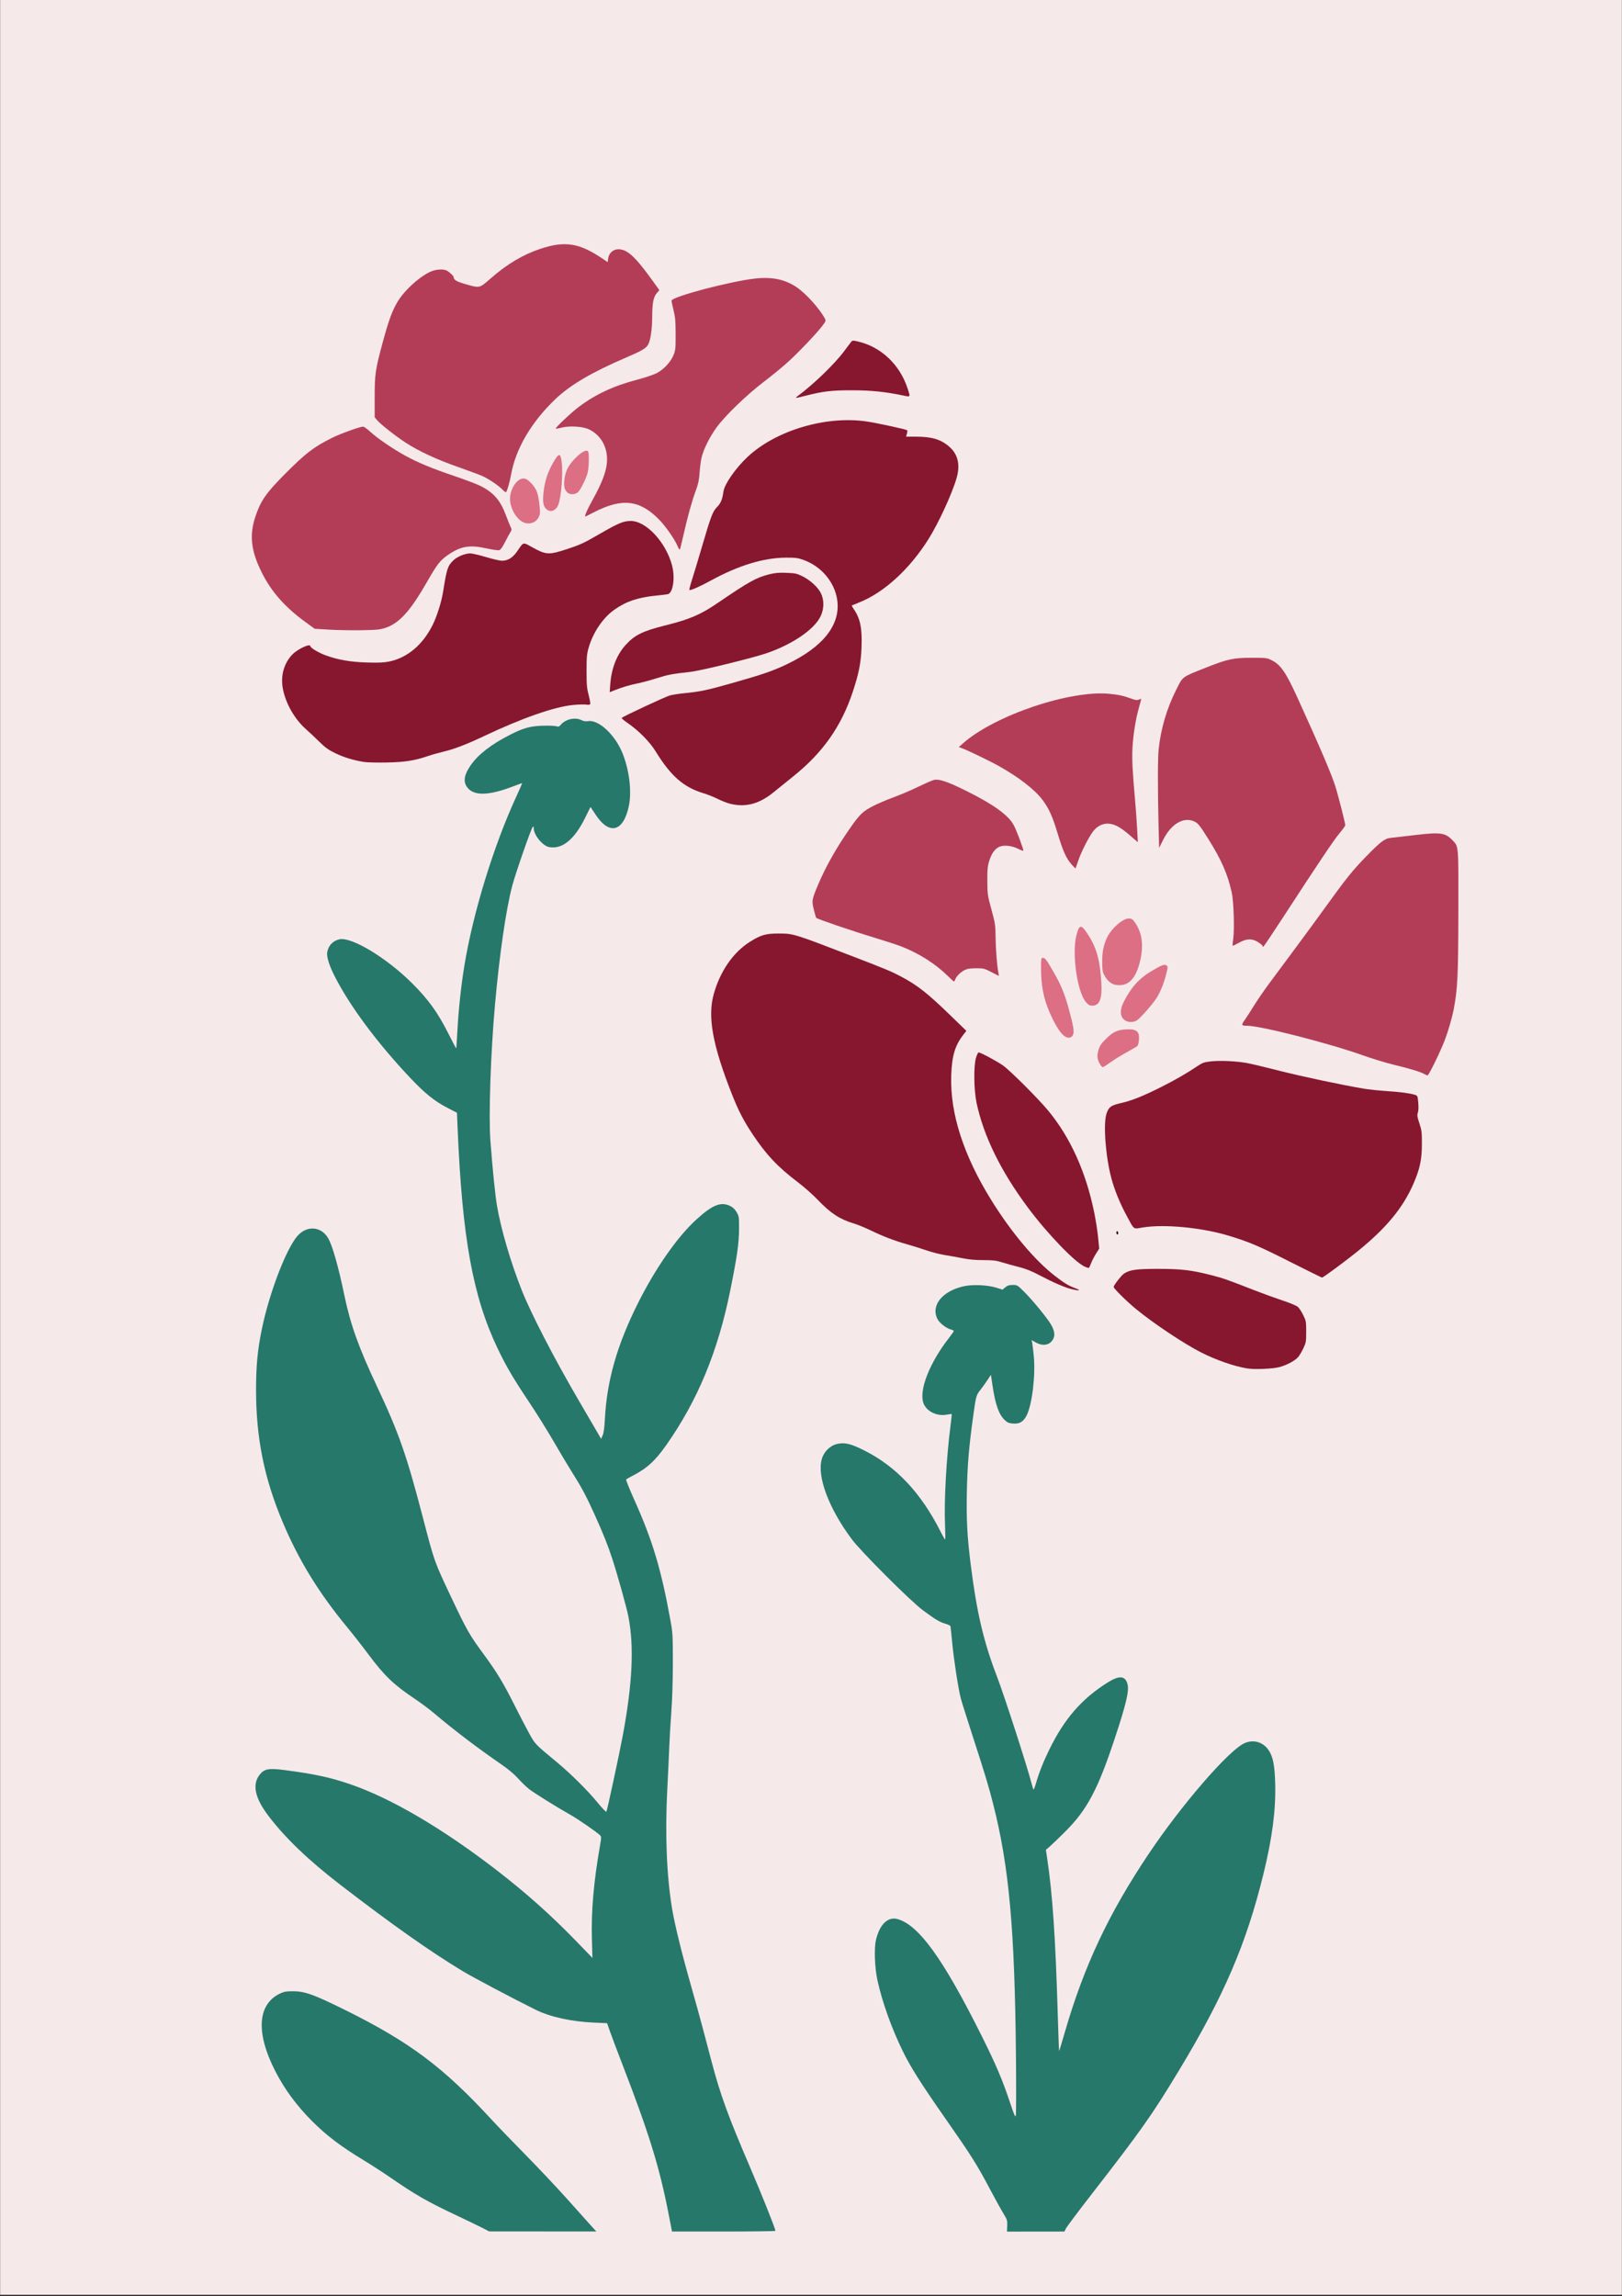 <?xml version='1.0' encoding='utf-8'?>
<svg xmlns="http://www.w3.org/2000/svg" width="1322.9mm" height="1872.8mm" version="1.1" viewBox="0 0 1322.9 1872.8"><rect x="0" y="0" width="1322.9" height="1872.8" fill="#333333" stroke="none"/> <g transform="translate(-1215.1 -1185.7)"> <g transform="matrix(1.814 0 0 1.814 1909.9 -4229.8)"> <path d="m-382.96 2984.9h729.16v1032.3h-729.16z" fill="#f6e9ea" stop-color="#000000" stroke-linecap="square" stroke-width="2.701" style="paint-order:markers stroke fill"/> <path d="m-24.262 3163.4c7.104-5.27 16.579-14.438 20.804-20.132 1.433-1.932 2.859-3.825 3.167-4.206 0.508-0.628 0.792-0.64 3.003-0.124 10.477 2.444 18.85 10.391 22.376 21.237 1.245 3.829 1.294 3.744-1.777 3.1-8.286-1.737-14.572-2.387-23.189-2.396-9.239-0.014-12.949 0.423-20.926 2.445-4.862 1.232-5.024 1.236-3.459 0.075z" fill="#87172e" stroke-width=".551"/> <path d="m-157.14 3205.5c-1.798-1.865-6.247-4.846-9.148-6.129-1.224-0.541-6.03-2.323-10.681-3.96-9.843-3.464-17.799-7.159-23.692-11.004-4.671-3.048-11.261-8.245-12.855-10.14l-1.043-1.239v-9.045c0-10.392 0.308-12.487 3.644-24.777 2.636-9.71 4.165-13.91 6.553-17.988 3.217-5.496 10.887-12.292 15.846-14.042 2.07-0.73 5.056-0.802 6.32-0.153 1.254 0.644 3.175 2.488 3.175 3.047 0 1.176 1.348 1.955 5.371 3.103 6.369 1.817 6.161 1.864 11.186-2.543 7.394-6.484 14.541-10.744 22.431-13.368 10.978-3.651 17.404-2.651 27.749 4.319l2.479 1.671 0.243-1.719c0.335-2.365 2.232-4.065 4.536-4.065 4.018 0 7.572 3.25 15.318 14.008l3.155 4.381-1.151 1.31c-1.527 1.739-2.056 4.443-2.074 10.59-0.016 5.583-0.777 10.766-1.845 12.576-1.037 1.755-2.691 2.724-10.084 5.904-15.387 6.62-24.983 12.275-31.663 18.662-10.727 10.255-17.751 22.2-19.838 33.736-0.619 3.42-1.729 7.364-2.261 8.031-0.137 0.171-0.889-0.354-1.673-1.168z" fill="#b33d57" stroke-width=".551"/> <path d="m-127.41 3207.2c-0.594-0.332-1.316-1.175-1.605-1.873-0.771-1.862-0.314-6.065 0.963-8.856 1.82-3.975 7.34-9.053 9.105-8.376 0.556 0.214 0.673 0.926 0.669 4.094 0 2.11-0.254 4.765-0.559 5.902-0.685 2.555-3.202 7.603-4.274 8.57-1.123 1.013-3.025 1.251-4.3 0.538z" fill="#dc6f84" stroke-width=".551"/> <path d="m-137.48 3214.2c-1.37-1.37-1.651-3.451-1.087-8.04 0.583-4.748 1.853-8.558 4.248-12.744 2.549-4.456 3.316-4.511 3.845-0.276 0.648 5.183-0.173 15.616-1.505 19.133-1.083 2.859-3.664 3.763-5.501 1.926z" fill="#dc6f84" stroke-width=".551"/> <path d="m-146.67 3220.6c-3.152-0.677-6.322-5.041-6.952-9.574-0.716-5.145 3.188-11.278 6.628-10.414 1.49 0.374 4.033 3.002 5.1 5.271 0.585 1.245 1.089 3.501 1.383 6.197 0.415 3.802 0.387 4.398-0.27 5.784-1.044 2.201-3.364 3.279-5.888 2.736z" fill="#dc6f84" stroke-width=".551"/> <path d="m-78.353 3231c-1.282-3.1-5.395-9.009-8.39-12.052-8.701-8.844-16.629-9.718-29.254-3.224-1.818 0.935-3.472 1.773-3.674 1.861-0.828 0.362 0.378-2.52 3.179-7.592 3.63-6.573 5.47-11.063 6.143-14.99 1.238-7.22-1.875-13.736-7.921-16.581-2.836-1.334-8.789-1.678-12.397-0.716-1.25 0.333-2.365 0.513-2.478 0.4-0.334-0.334 6.96-7.207 10.353-9.757 7.607-5.716 15.668-9.461 26.471-12.297 3.492-0.917 7.317-2.213 8.694-2.948 3.115-1.66 6.211-5.027 7.445-8.095 0.871-2.165 0.953-2.994 0.935-9.4-0.016-5.806-0.177-7.655-0.926-10.657-0.498-1.998-0.906-3.966-0.906-4.373 0-1.763 26.931-8.853 37.904-9.979 7.51-0.771 13.253 0.471 18.395 3.977 4.235 2.888 10.323 9.676 12.678 14.138 0.451 0.855 0.328 1.191-1.149 3.148-2.495 3.304-10.272 11.5-15.257 16.077-2.436 2.236-7.404 6.325-11.04 9.086-7.622 5.786-17.35 15.163-21.258 20.492-3.085 4.205-5.979 10.027-6.797 13.672-0.332 1.477-0.728 4.546-0.881 6.818-0.217 3.224-0.592 4.983-1.708 8-1.727 4.672-3.736 11.906-5.536 19.932-0.734 3.274-1.45 6.176-1.591 6.448-0.144 0.279-0.596-0.328-1.035-1.389z" fill="#b33d57" stroke-width=".551"/> <path d="m-235.17 3268.5-6.362-0.385-4.308-3.139c-9.146-6.665-15.275-13.647-19.541-22.26-4.866-9.823-5.614-16.805-2.713-25.33 2.364-6.949 4.716-10.324 13.045-18.721 9.336-9.412 12.944-12.197 21.118-16.302 3.762-1.889 12.684-5.126 14.161-5.138 0.426 0 1.951 1.095 3.389 2.441 2.881 2.695 10.013 7.566 15.466 10.563 5.672 3.117 11.994 5.748 21.791 9.068 5.053 1.712 10.455 3.751 12.003 4.531 6.027 3.035 9.001 6.419 11.506 13.091 0.805 2.144 1.758 4.522 2.118 5.286 0.603 1.279 0.599 1.474-0.049 2.479-0.387 0.6-1.477 2.614-2.421 4.476-1.202 2.369-1.993 3.454-2.638 3.616-0.507 0.127-3.121-0.25-5.809-0.839-7.592-1.662-11.602-0.943-17.387 3.12-3.384 2.376-4.716 4.093-9.004 11.597-7.76 13.58-12.724 19.056-19.137 21.113-2.346 0.752-3.934 0.899-10.808 1.002-4.432 0.066-10.921-0.053-14.42-0.265z" fill="#b33d57" stroke-width=".551"/> <path d="m-108.63 3293c0.507-7.018 2.928-13.221 6.853-17.559 4.083-4.511 7.668-6.289 17.785-8.815 11.038-2.757 15.906-4.833 23.55-10.046 14.195-9.679 17.412-11.472 23.223-12.942 2.657-0.672 4.282-0.816 7.748-0.686 3.891 0.145 4.688 0.31 7.071 1.466 3.533 1.713 7.089 4.93 8.435 7.631 1.552 3.116 1.51 7.054-0.114 10.456-2.787 5.841-12.429 12.474-23.976 16.493-6.269 2.182-29.728 7.943-34.553 8.486-8.353 0.939-10.122 1.274-15.134 2.86-2.813 0.891-6.602 1.921-8.421 2.289-3.744 0.759-7.23 1.79-10.498 3.103l-2.233 0.898z" fill="#87172e" stroke-width=".551"/> <path d="m-219.31 3328c-4.738-0.738-9.087-2.061-12.944-3.937-3.096-1.506-4.526-2.527-7.086-5.059-1.764-1.745-4.525-4.339-6.135-5.764-5.294-4.687-9.436-12.147-10.483-18.878-0.856-5.504 0.736-10.873 4.34-14.633 2.405-2.51 8.134-5.182 8.134-3.794 0 0.739 3.771 2.989 6.95 4.147 5.569 2.028 11.156 2.985 18.671 3.197 5.229 0.147 7.541 0.039 9.918-0.461 8.113-1.709 14.916-7.427 19.388-16.297 1.957-3.881 4.036-10.477 4.777-15.154 1.625-10.259 2.037-11.523 4.553-13.966 1.775-1.724 5.272-3.183 7.627-3.183 0.881 0 4.074 0.744 7.096 1.653 3.022 0.909 6.234 1.653 7.137 1.653 2.692 0 4.883-1.353 6.878-4.248 3.032-4.399 2.343-4.242 7.135-1.62 5.961 3.262 7.141 3.302 15.577 0.53 5.613-1.844 7.373-2.666 14.231-6.641 8.532-4.945 10.836-5.908 14.132-5.908 6.932 0 15.84 9.609 18.564 20.024 1.461 5.588 0.425 12.419-1.957 12.906-0.528 0.108-3.005 0.406-5.505 0.661-8.096 0.828-13.33 2.632-18.653 6.431-5.014 3.578-9.424 10.14-11.386 16.941-0.826 2.864-0.947 4.205-0.946 10.514 4.4e-4 6.226 0.133 7.734 0.952 10.845 0.523 1.987 0.828 3.813 0.677 4.058-0.165 0.267-0.878 0.343-1.782 0.191-0.829-0.14-3.46-0.068-5.846 0.16-8.458 0.808-23.147 5.942-40.291 14.084-7.454 3.54-13.157 5.739-17.657 6.81-2.334 0.555-5.639 1.487-7.344 2.071-6.024 2.064-10.386 2.746-18.596 2.906-4.205 0.082-8.761-0.025-10.124-0.237z" fill="#87172e" stroke-width=".551"/> <path d="m-54.717 3346.8c-1.297-0.314-3.807-1.295-5.579-2.178-1.771-0.883-4.615-2.023-6.32-2.531-9.018-2.692-14.768-7.708-21.632-18.871-2.625-4.27-7.682-9.387-12.585-12.737-1.642-1.122-2.843-2.162-2.67-2.311 0.932-0.8 19.669-9.529 21.597-10.062 1.25-0.346 4.379-0.831 6.954-1.077 6.717-0.644 9.855-1.314 21.185-4.523 13.445-3.807 18.191-5.437 24.315-8.348 16.658-7.917 24.533-17.994 22.825-29.207-1.203-7.898-7.16-14.928-15.064-17.777-2.608-0.94-3.604-1.072-7.941-1.052-9.988 0.049-21.274 3.468-33.559 10.175-5.294 2.89-9.472 4.731-9.858 4.345-0.134-0.134 0.404-2.26 1.197-4.723 0.793-2.463 2.584-8.384 3.981-13.157 4.491-15.345 5.227-17.322 7.21-19.363 1.754-1.805 2.384-3.337 2.946-7.162 0.476-3.245 5.601-10.552 10.819-15.425 12.802-11.955 35.319-18.632 53.629-15.903 4.511 0.672 17.583 3.5 18.075 3.91 0.168 0.14 0.134 0.852-0.075 1.581l-0.38 1.327h4.496c7.141 0 11.222 1.24 14.988 4.556 3.857 3.395 4.945 8.109 3.242 14.042-2.012 7.009-8.109 20.25-12.652 27.479-8.545 13.596-20.076 24.105-31.292 28.521-1.658 0.653-3.089 1.24-3.179 1.305-0.091 0.065 0.319 0.819 0.91 1.676 2.943 4.262 3.815 8.671 3.454 17.467-0.279 6.808-1.249 11.643-3.98 19.836-5.15 15.451-13.413 27.18-26.622 37.79-3.207 2.576-7.204 5.806-8.883 7.179-6.476 5.296-12.552 6.917-19.555 5.219z" fill="#87172e" stroke-width=".551"/> <path d="m98.725 3374c-2.393-2.718-3.818-5.901-6.249-13.954-2.331-7.723-3.885-11.148-6.838-15.078-3.44-4.576-10.685-10.177-19.603-15.155-4.243-2.368-14.067-7.107-16.668-8.04l-1.308-0.469 1.859-1.649c14.244-12.629 48.384-24.137 66.086-22.277 4.292 0.451 5.981 0.828 9.659 2.156 1.926 0.696 2.594 0.774 3.409 0.403 0.558-0.254 1.014-0.363 1.014-0.242 0 0.121-0.469 1.887-1.041 3.924-1.473 5.239-2.571 12.136-2.889 18.154-0.266 5.034-0.014 10.006 1.214 23.968 0.33 3.75 0.733 9.409 0.895 12.576l0.296 5.757-3.609-3.118c-4.143-3.578-6.598-4.941-9.38-5.209-2.689-0.259-5.357 1.066-7.212 3.581-2.039 2.765-5.323 9.28-6.596 13.084-0.605 1.808-1.152 3.343-1.215 3.409-0.064 0.066-0.884-0.753-1.825-1.821z" fill="#b33d57" stroke-width=".551"/> <path d="m184.63 3410.7c0-0.232-0.873-0.976-1.94-1.653-2.798-1.774-5.191-1.705-8.692 0.253-1.459 0.816-2.723 1.415-2.808 1.33-0.085-0.085 0.039-1.543 0.28-3.24 0.596-4.236 0.186-16.732-0.677-20.649-1.82-8.258-4.559-14.551-10.394-23.884-4.053-6.483-4.807-7.412-6.645-8.196-4.829-2.058-10.322 1.304-13.886 8.497l-1.727 3.485-0.253-10.097c-0.42-16.775-0.392-30.357 0.074-34.598 0.995-9.071 3.655-18.033 7.816-26.328 3.122-6.223 2.328-5.629 13.439-10.052 9.608-3.825 12.304-4.405 20.484-4.409 6.808 0 6.861 0 9.298 1.247 3.84 1.958 6.246 5.506 11.361 16.748 9.954 21.878 15.179 34.079 16.917 39.503 1.304 4.071 4.547 16.755 4.547 17.785 0 0.303-1.138 1.897-2.528 3.543-2.53 2.995-9.685 13.654-25.572 38.097-4.659 7.169-8.611 13.035-8.781 13.036-0.17 9e-4 -0.31-0.188-0.31-0.421z" fill="#b33d57" stroke-width=".551"/> <path d="m43.099 3424.2c-5.474-5.401-12.736-10.033-20.626-13.155-1.798-0.712-7.191-2.481-11.984-3.932-10.433-3.158-25.98-8.453-26.579-9.053-0.065-0.065-0.513-1.681-0.997-3.592-1.044-4.12-0.981-4.471 2.1-11.76 2.801-6.628 7.102-14.452 11.801-21.467 6.235-9.309 7.625-10.794 12.43-13.282 2.257-1.168 6.521-3.001 9.475-4.072 2.955-1.071 7.976-3.21 11.157-4.754s6.381-2.932 7.109-3.085c2.29-0.481 6.233 0.868 14.379 4.922 12.321 6.131 18.93 10.892 21.388 15.408 1.29 2.369 4.605 11.242 4.311 11.536-0.111 0.111-1.176-0.291-2.366-0.894-2.56-1.297-5.887-1.737-7.962-1.052-2.154 0.711-3.839 2.876-4.924 6.33-0.812 2.584-0.937 3.844-0.913 9.193 0.029 5.988 0.089 6.424 1.83 12.81 1.712 6.285 1.806 6.919 1.89 12.81 0.081 5.587 0.61 12.233 1.259 15.783l0.241 1.32-3.392-1.733c-3.224-1.647-3.57-1.732-6.963-1.717-2.842 0.015-3.919 0.199-5.275 0.912-1.804 0.948-3.643 2.857-4.08 4.236-0.145 0.456-0.39 0.808-0.545 0.783-0.155-0.024-1.398-1.147-2.761-2.492z" fill="#b33d57" stroke-width=".551"/> <path d="m117.48 3427.9c-1.708-0.797-2.934-2.047-4.02-4.1-0.775-1.465-0.921-2.395-0.921-5.873 2.9e-4 -4.53 0.589-7.539 2.119-10.824 2.038-4.376 7.396-8.993 10.133-8.73 1.111 0.107 1.617 0.506 2.706 2.135 3.102 4.642 3.753 10.42 1.966 17.464-1.714 6.755-4.471 10.09-8.569 10.362-1.294 0.086-2.675-0.089-3.413-0.434z" fill="#dc6f84" stroke-width=".551"/> <path d="m105.18 3435.9c-3.846-4.494-6.307-21.612-4.276-29.747 1.255-5.025 2.075-5.263 4.714-1.369 4.318 6.371 5.946 12.003 6.547 22.65 0.395 6.997-0.832 10.124-3.975 10.124-1.346 0-1.81-0.256-3.011-1.659z" fill="#dc6f84" stroke-width=".551"/> <path d="m123.16 3444.4c-2.618-1.454-2.943-4.546-0.904-8.591 3.233-6.413 6.896-10.486 12.337-13.723 4.671-2.779 5.95-3.266 6.849-2.609 0.686 0.502 0.68 0.7-0.125 3.885-1.048 4.143-2.464 7.699-4.221 10.598-1.583 2.611-7.279 9.115-8.945 10.214-1.335 0.88-3.626 0.984-4.991 0.226z" fill="#dc6f84" stroke-width=".551"/> <path d="m94.876 3450.7c-1.787-1.706-4.043-5.553-6.113-10.425-2.675-6.296-3.72-11.828-3.72-19.691 0-4.114 0.068-4.516 0.762-4.516 1.077 0 1.667 0.78 4.977 6.575 3.292 5.763 4.807 9.418 6.627 15.985 2.163 7.803 2.651 10.712 2.018 12.038-0.84 1.761-2.728 1.775-4.552 0.035z" fill="#dc6f84" stroke-width=".551"/> <path d="m111.57 3463.9c-1.279-2.105-1.458-3.749-0.696-6.372 0.563-1.938 1.174-2.845 3.441-5.107 3.169-3.164 5.37-4.122 9.639-4.195 3.049-0.052 4.343 0.486 4.939 2.053 0.487 1.282 0.089 4.903-0.604 5.5-0.261 0.225-2.448 1.496-4.86 2.824-2.412 1.328-5.692 3.365-7.289 4.527-1.597 1.162-3.095 2.112-3.329 2.112s-0.792-0.604-1.241-1.343z" fill="#dc6f84" stroke-width=".551"/> <path d="m257.36 3468.3c-1.61-0.932-6.828-2.517-13.729-4.173-3.472-0.833-9.85-2.776-14.172-4.317-15.017-5.356-45.715-13.198-51.667-13.198-2.681 0-2.825-0.3-1.218-2.537 0.802-1.117 2.657-3.987 4.121-6.379s4.619-6.989 7.012-10.217c2.393-3.228 7.733-10.425 11.868-15.993 4.135-5.568 10.397-14.122 13.917-19.009 8.444-11.722 11.706-15.791 17.192-21.441 6.94-7.147 8.832-8.614 11.473-8.893 1.202-0.127 6.246-0.712 11.208-1.298 11.298-1.337 13.423-1.036 16.681 2.36 2.781 2.899 2.684 1.731 2.629 31.724-0.053 29.199-0.327 35.004-2.086 44.244-0.717 3.764-2.421 9.676-3.959 13.735-1.965 5.184-7.242 16.022-7.793 16.004-0.245-0.014-0.909-0.284-1.478-0.612z" fill="#b33d57" stroke-width=".551"/> <path d="m118.93 3539.6c0-0.468 0.186-0.736 0.413-0.596 0.227 0.14 0.413 0.523 0.413 0.851 0 0.328-0.186 0.596-0.413 0.596s-0.413-0.383-0.413-0.851z" stroke-width=".551"/> <path d="m104.65 3554.9c-4.511-2.042-16.859-14.901-25.623-26.684-12.086-16.251-19.799-32-22.968-46.902-1.238-5.823-1.369-16.716-0.245-20.352 0.404-1.307 0.919-2.376 1.144-2.376 0.893 0 8.61 4.156 11.138 5.999 3.311 2.413 15.615 14.718 20.035 20.035 10.101 12.154 17.145 27.752 20.881 46.237 0.666 3.298 1.429 8.239 1.695 10.98l0.483 4.983-1.44 2.269c-0.792 1.248-1.776 3.158-2.186 4.245-0.41 1.087-0.866 2.051-1.013 2.141-0.147 0.091-1.002-0.168-1.902-0.575z" fill="#87172e" stroke-width=".551"/> <path d="m196.92 3552.7c-14.104-7.123-18.252-8.889-27.379-11.655-12.277-3.721-29.054-5.333-38.831-3.731-4.368 0.716-3.615 1.27-7.149-5.255-3.03-5.592-5.455-11.526-6.883-16.846-2.632-9.799-3.741-24.688-2.174-29.177 1.031-2.952 1.964-3.626 6.44-4.648 4.886-1.116 9.698-3.031 17.867-7.114 6.395-3.196 11.93-6.382 16.631-9.574 2.107-1.43 2.904-1.713 5.798-2.056 4.106-0.486 11.682-0.153 16.386 0.722 1.924 0.358 8.52 1.93 14.656 3.495 9.861 2.514 27.547 6.267 37.857 8.033 1.957 0.335 6.42 0.807 9.918 1.048 6.66 0.46 10.854 1.006 13.019 1.696 1.253 0.399 1.295 0.494 1.57 3.531 0.177 1.952 0.111 3.641-0.176 4.51-0.391 1.186-0.291 1.892 0.683 4.82 1.041 3.13 1.14 3.956 1.123 9.423-0.02 6.915-0.897 11.007-3.786 17.692-4.728 10.938-12.389 20.164-25.503 30.716-5.455 4.389-15.099 11.502-15.604 11.508-0.176 0-6.685-3.21-14.463-7.138z" fill="#87172e" stroke-width=".551"/> <path d="m98.68 3565c-3.037-0.741-8.214-2.985-14.293-6.195-3.648-1.927-6.155-2.929-9.298-3.719-2.366-0.595-5.753-1.535-7.527-2.09-2.699-0.845-4.067-1.009-8.406-1.009-3.499 0-6.479-0.262-9.173-0.806-2.195-0.443-5.841-1.1-8.102-1.46-2.261-0.36-5.942-1.29-8.18-2.068-2.238-0.777-6.152-2.004-8.699-2.725-5.896-1.67-10.879-3.572-16.614-6.342-2.5-1.208-5.936-2.61-7.635-3.115-6.19-1.842-10.358-4.588-16.132-10.626-2.156-2.255-6.152-5.792-8.879-7.861-9.077-6.884-14.274-12.397-20.442-21.684-4.009-6.037-6.325-10.526-9.236-17.902-8.736-22.136-11.037-34.879-8.149-45.137 2.893-10.276 8.809-18.78 16.325-23.465 4.895-3.051 7.06-3.668 12.824-3.654 6.771 0.015 6.398-0.099 34.712 10.812 13.63 5.253 16.15 6.309 20.232 8.483 7.574 4.032 11.964 7.487 22.44 17.656l7.006 6.801-1.429 1.855c-3.697 4.799-5.064 9.435-5.361 18.178-0.578 17.076 5.502 35.953 18.128 56.277 8.884 14.3 19.489 26.915 28.45 33.839 4.393 3.395 6.101 4.428 9.266 5.605 2.823 1.05 1.82 1.243-1.828 0.353z" fill="#87172e" stroke-width=".551"/> <path d="m177.85 3600.7c-5.862-0.925-14.103-3.782-20.904-7.248-7.752-3.951-21.18-12.901-29.133-19.418-4.274-3.502-10.124-9.285-10.124-10.008 0-0.7 3.521-5.237 4.625-5.96 2.656-1.74 5.499-2.142 15.21-2.149 10.51-0.014 15.239 0.551 24.16 2.853 5.355 1.383 6.784 1.884 19.437 6.823 3.636 1.419 9.274 3.466 12.528 4.549 3.509 1.167 6.333 2.359 6.94 2.929 0.562 0.528 1.619 2.173 2.348 3.655 1.259 2.559 1.325 2.933 1.325 7.453 0 4.463-0.079 4.926-1.277 7.445-0.702 1.477-1.762 3.259-2.355 3.96-1.352 1.598-5.113 3.617-8.352 4.483-3.017 0.806-11.085 1.161-14.428 0.633z" fill="#87172e" stroke-width=".551"/> <path d="m31.565 3685.5c-6.246-12.465-11.123-19.708-17.579-26.106-5.688-5.637-14.896-12.196-14.896-10.61 0 1.013 2.592 6.857 4.453 10.04 4.188 7.163 9.147 12.804 18.682 21.251 3.526 3.124 7.522 6.815 8.879 8.202 1.357 1.387 2.613 2.522 2.792 2.522s-0.869-2.385-2.33-5.3z" stroke-width=".551"/> <path d="m89.098 3800.5c6.313-6.188 10.94-13.852 14.906-24.691 4.972-13.59 6.152-16.629 8.567-22.072 1.453-3.276 2.568-6.03 2.477-6.121-0.091-0.091-1.964 1.553-4.162 3.655-9.029 8.632-15.695 19.939-21.287 36.109-1.711 4.947-4.556 14.815-4.556 15.802 0 1.026 0.836 0.473 4.055-2.682z" stroke-width=".551"/> <path d="m58.013 3923.7c-2.872-7.18-8.005-18.476-15.137-33.312-8.942-18.603-13.264-25.755-19.039-31.509-1.996-1.989-3.848-3.616-4.116-3.616-0.875 0-0.222 6.448 1.025 10.124 1.276 3.762 6.228 14.181 9.405 19.785 4.435 7.827 29.916 46.033 30.386 45.563 0.114-0.114-1.022-3.28-2.524-7.035z" stroke-width=".551"/> <path d="m69.837 3986.2c0.095-2.42-0.02-2.778-1.786-5.682-1.038-1.704-3.671-6.467-5.852-10.583-6.053-11.428-8.262-14.936-19.872-31.567-11.425-16.365-15.892-23.422-19.488-30.786-5.034-10.307-9.293-22.257-11.375-31.91-1.208-5.603-1.518-14.271-0.642-17.997 1.642-6.988 5.344-10.597 9.653-9.411 9.56 2.632 20.479 17.74 37.646 52.086 6.551 13.107 9.512 20.037 12.884 30.155 2.029 6.087 2.452 7.037 2.699 6.055 0.161-0.641 0.188-12.537 0.059-26.436-0.528-57.278-3.074-85.468-10.27-113.7-2.069-8.118-3.684-13.454-9.442-31.199-2.471-7.614-4.776-14.959-5.123-16.323-1.114-4.375-3.143-17.556-3.816-24.794-0.36-3.864-0.718-7.25-0.796-7.524-0.078-0.275-1.146-0.791-2.371-1.147-2.551-0.742-4.327-1.808-10.044-6.03-5.47-4.04-27.752-26.302-31.925-31.898-10.381-13.917-15.757-28.273-13.506-36.065 0.988-3.421 3.724-6.095 6.98-6.824 3.33-0.745 6.136-0.068 12.046 2.906 14.536 7.317 25.638 19.149 34.497 36.77 0.919 1.828 1.782 3.323 1.917 3.323 0.136 0 0.118-3.022-0.039-6.715-0.462-10.898 0.603-29.944 2.499-44.678 0.347-2.697 0.575-4.959 0.508-5.026-0.068-0.066-1.123 0.061-2.346 0.284-4.442 0.809-9.191-1.625-10.417-5.34-1.954-5.92 2.906-18.144 11.658-29.324 1.108-1.416 2.015-2.744 2.015-2.951 0-0.207-0.511-0.501-1.136-0.652-2.205-0.534-5.329-2.969-6.25-4.874-2.954-6.102 2.397-12.577 12.1-14.646 3.927-0.837 10.606-0.522 14.416 0.681l2.807 0.886 1.254-1.055c0.982-0.827 1.706-1.055 3.342-1.055 2.066 0 2.122 0.035 5.465 3.409 3.679 3.713 10.012 11.451 11.679 14.268 2.038 3.446 2.052 5.954 0.043 7.963-1.613 1.613-4.256 1.681-6.887 0.178l-1.805-1.032 0.24 1.14c0.133 0.627 0.459 3.349 0.728 6.048 0.837 8.427-0.721 21.586-3.142 26.534-1.464 2.992-3.204 4.052-6.237 3.801-1.877-0.156-2.507-0.426-3.71-1.591-2.661-2.579-4.179-6.89-5.477-15.55l-0.715-4.772-1.594 2.426c-0.876 1.335-2.191 3.17-2.92 4.08-2.077 2.588-2.176 2.92-3.323 11.173-2.043 14.706-2.733 22.774-2.971 34.749-0.255 12.807 0.145 20.324 1.765 33.18 2.683 21.29 5.777 34.458 11.759 50.035 3.405 8.867 13.822 41.112 15.719 48.659 0.3 1.193 0.65 2.169 0.777 2.169 0.127-3e-4 0.568-1.163 0.979-2.583 1.452-5.021 3.29-9.674 6.079-15.393 6.755-13.849 14.576-22.836 26.255-30.169 5.181-3.252 7.877-3.037 8.886 0.711 0.815 3.028-0.551 8.86-5.765 24.6-7.558 22.819-12.384 31.903-22.133 41.658-2.738 2.74-5.836 5.728-6.885 6.64l-1.907 1.659 0.556 3.691c2.425 16.108 3.756 35.638 4.767 69.905 0.276 9.371 0.562 16.979 0.635 16.906 0.072-0.072 1.234-3.928 2.58-8.568 8.659-29.838 19.712-53.322 37.774-80.257 14.639-21.831 35.517-46.006 42.776-49.531 4.035-1.96 8.549-0.711 11.08 3.065 1.972 2.942 2.714 6.773 2.936 15.154 0.31 11.704-1.338 24.352-5.264 40.385-7.718 31.522-17.823 55.045-37.962 88.371-12.23 20.238-16.975 26.956-39.737 56.271-5.793 7.461-10.814 14.164-11.157 14.896l-0.624 1.33-25.846 0.028 0.101-2.583z" fill="#26786a" stroke-width=".551"/> <path d="m-114.62 3886.3c-0.377-1.1-11.775-13.906-18.527-20.815-22.267-22.784-49.604-44.491-72.703-57.729-16.275-9.327-28.532-13.659-46.751-16.523-4.859-0.764-5.01-0.635-2.678 2.284 2.788 3.487 12.055 12.822 16.963 17.086 5.985 5.199 9.047 7.47 42.243 31.319 11.024 7.92 30.394 20.877 37.719 25.23 14.469 8.6 21.875 12.921 23.86 13.922 2.798 1.411 16.591 5.37 19.461 5.587 0.303 0.025 0.489-0.14 0.413-0.361z" stroke-width=".551"/> <path d="m-82.466 3980.6c-4.021-20.676-8.684-35.793-20.428-66.222-2.5-6.478-5.136-13.469-5.858-15.537l-1.313-3.759-5.859-0.257c-10.22-0.448-19.722-2.542-26.296-5.794-10.009-4.951-28.129-14.543-32.779-17.352-14.68-8.869-31.662-20.856-55.052-38.858-14.407-11.089-24.965-21.24-32.487-31.236-5.86-7.787-7.126-13.767-3.83-18.094 2.151-2.824 4.095-3.18 11.775-2.156 13.353 1.782 20.096 3.249 29.088 6.33 18.396 6.303 41.626 19.964 66.081 38.86 12.884 9.956 24.294 20.135 35.205 31.407l7.562 7.813-0.24-8.639c-0.342-12.286 0.796-25.508 3.552-41.285 0.742-4.245 0.749-4.591 0.104-5.237-1.425-1.429-9.921-7.278-13.5-9.296-5.941-3.348-15.924-9.563-18.311-11.399-1.207-0.928-3.422-3.06-4.923-4.736-1.81-2.022-4.417-4.212-7.748-6.508-10.808-7.449-21.443-15.541-30.177-22.963-2.045-1.738-5.97-4.663-8.722-6.501-9.34-6.237-13.621-10.344-20.697-19.853-2.654-3.567-6.901-8.996-9.438-12.065-12.863-15.559-21.828-30.129-29.063-47.233-8.389-19.833-12.067-37.974-12.08-59.589 0-10.771 0.655-17.833 2.542-27.134 3.27-16.113 10.857-36.098 15.973-42.076 4.25-4.965 10.74-4.529 13.925 0.936 1.906 3.27 4.59 12.74 7.273 25.662 2.724 13.114 6.392 23.363 14.639 40.9 9.9 21.052 13.33 30.856 20.696 59.152 5.157 19.81 5.073 19.574 12.723 35.746 7.104 15.018 8.19 16.917 14.865 25.974 5.405 7.335 8.583 12.574 13.162 21.694 2.526 5.033 5.706 11.156 7.066 13.607 2.666 4.806 2.515 4.649 12.298 12.755 6.383 5.288 13.978 12.833 18.568 18.443 1.912 2.337 3.613 4.104 3.78 3.926 0.31-0.33 5.826-25.956 7.363-34.209 4.366-23.44 5.156-40.042 2.546-53.505-0.823-4.245-4.829-18.595-7.329-26.25-1.937-5.931-3.89-10.821-7.76-19.422-3.805-8.458-5.818-12.239-10.314-19.375-1.878-2.98-5.612-9.231-8.298-13.89-2.686-4.659-7.619-12.562-10.962-17.563-7.099-10.617-10.263-16.006-14.073-23.968-11.204-23.415-15.987-49.706-18.071-99.337l-0.284-6.772-4.467-2.319c-5.67-2.944-10.033-6.47-16.543-13.368-14.847-15.734-27.161-32.296-33.963-45.682-2.521-4.96-3.725-8.887-3.345-10.903 0.561-2.966 2.568-5.072 5.457-5.723 5.436-1.226 21.258 8.344 32.747 19.808 7.389 7.373 11.624 13.289 16.508 23.063 1.729 3.461 3.198 6.238 3.264 6.172 0.066-0.066 0.317-3.734 0.557-8.152 0.515-9.451 1.648-20.014 3.102-28.916 3.889-23.804 13.161-54.028 23.345-76.097 1.554-3.367 2.738-6.121 2.632-6.121-0.105 0-1.836 0.634-3.844 1.41-11.349 4.383-18.145 4.464-21.009 0.249-1.707-2.512-1.137-5.602 1.805-9.776 3.404-4.83 9.17-9.292 17.514-13.551 6.118-3.123 9.105-3.954 14.833-4.127 2.6-0.078 5.295 0.02 5.988 0.219 1.073 0.308 1.386 0.213 2.1-0.639 2.165-2.582 6.522-3.534 9.386-2.054 0.87 0.45 1.813 0.58 2.975 0.412 4.705-0.682 11.989 6.099 15.339 14.279 3.064 7.482 4.272 17.211 2.942 23.701-2.408 11.751-8.698 13.511-14.911 4.173l-2.369-3.561-2.4 4.859c-4.858 9.835-10.329 14.275-16.229 13.169-2.91-0.546-6.895-5.448-6.907-8.495 0-0.684-0.14-0.877-0.423-0.594-0.749 0.748-7.768 20.932-9.263 26.635-2.784 10.618-5.679 30.575-7.7 53.073-1.968 21.917-2.93 50.188-2.087 61.366 0.958 12.701 2.158 24.569 2.962 29.284 1.814 10.639 6.137 25.375 11.17 38.073 4.086 10.311 14.595 30.661 25.287 48.969 3.186 5.455 6.821 11.684 8.078 13.843l2.285 3.925 0.694-1.573c0.47-1.066 0.787-3.375 0.984-7.166 0.905-17.443 5.447-33.378 14.904-52.28 7.894-15.78 17.71-29.831 26.284-37.628 7.224-6.569 10.981-8.076 15.128-6.068 1.242 0.602 2.135 1.454 2.92 2.789 1.091 1.856 1.13 2.125 1.103 7.709-0.029 6.301-0.93 12.56-3.95 27.48-5.569 27.511-14.624 49.396-28.781 69.558-5.076 7.229-8.875 10.64-15.665 14.062-1.177 0.593-2.245 1.248-2.372 1.454-0.127 0.206 1.532 4.315 3.689 9.129 8.238 18.392 12.032 31.049 16.227 54.137 1.03 5.668 1.091 6.734 1.087 19.021 0 8.081-0.262 16.464-0.684 22.108-0.374 5-0.79 12.067-0.924 15.703-0.134 3.636-0.539 12.284-0.9 19.216-1.045 20.101-0.284 38.898 2.175 53.709 1.197 7.21 4.496 20.558 8.785 35.551 1.593 5.568 3.853 13.75 5.021 18.182s2.96 11.219 3.982 15.083c3.915 14.802 7.405 24.395 17.027 46.796 5.335 12.422 11.634 28.201 11.634 29.143 0 0.166-10.462 0.303-23.248 0.303h-23.248z" fill="#26786a" stroke-width=".551"/> <path d="m-166.41 3987c-1.818-0.936-7.164-3.519-11.88-5.741-12.578-5.926-18.072-9.085-29.444-16.934-3.182-2.196-8.482-5.624-11.777-7.618-10.205-6.173-16.683-11.084-23.146-17.548-7.028-7.028-12.463-14.413-16.655-22.633-8.851-17.354-7.93-30.162 2.514-34.931 1.562-0.713 2.706-0.888 5.675-0.869 5.19 0.035 9.242 1.491 22.834 8.209 29.397 14.53 44.545 25.85 66.412 49.629 2.493 2.711 9.379 9.856 15.303 15.879s14.414 15.042 18.867 20.042c4.453 5 9.158 10.254 10.456 11.674l2.36 2.583-48.212-0.04z" fill="#26786a" stroke-width=".551"/> </g> </g> </svg>